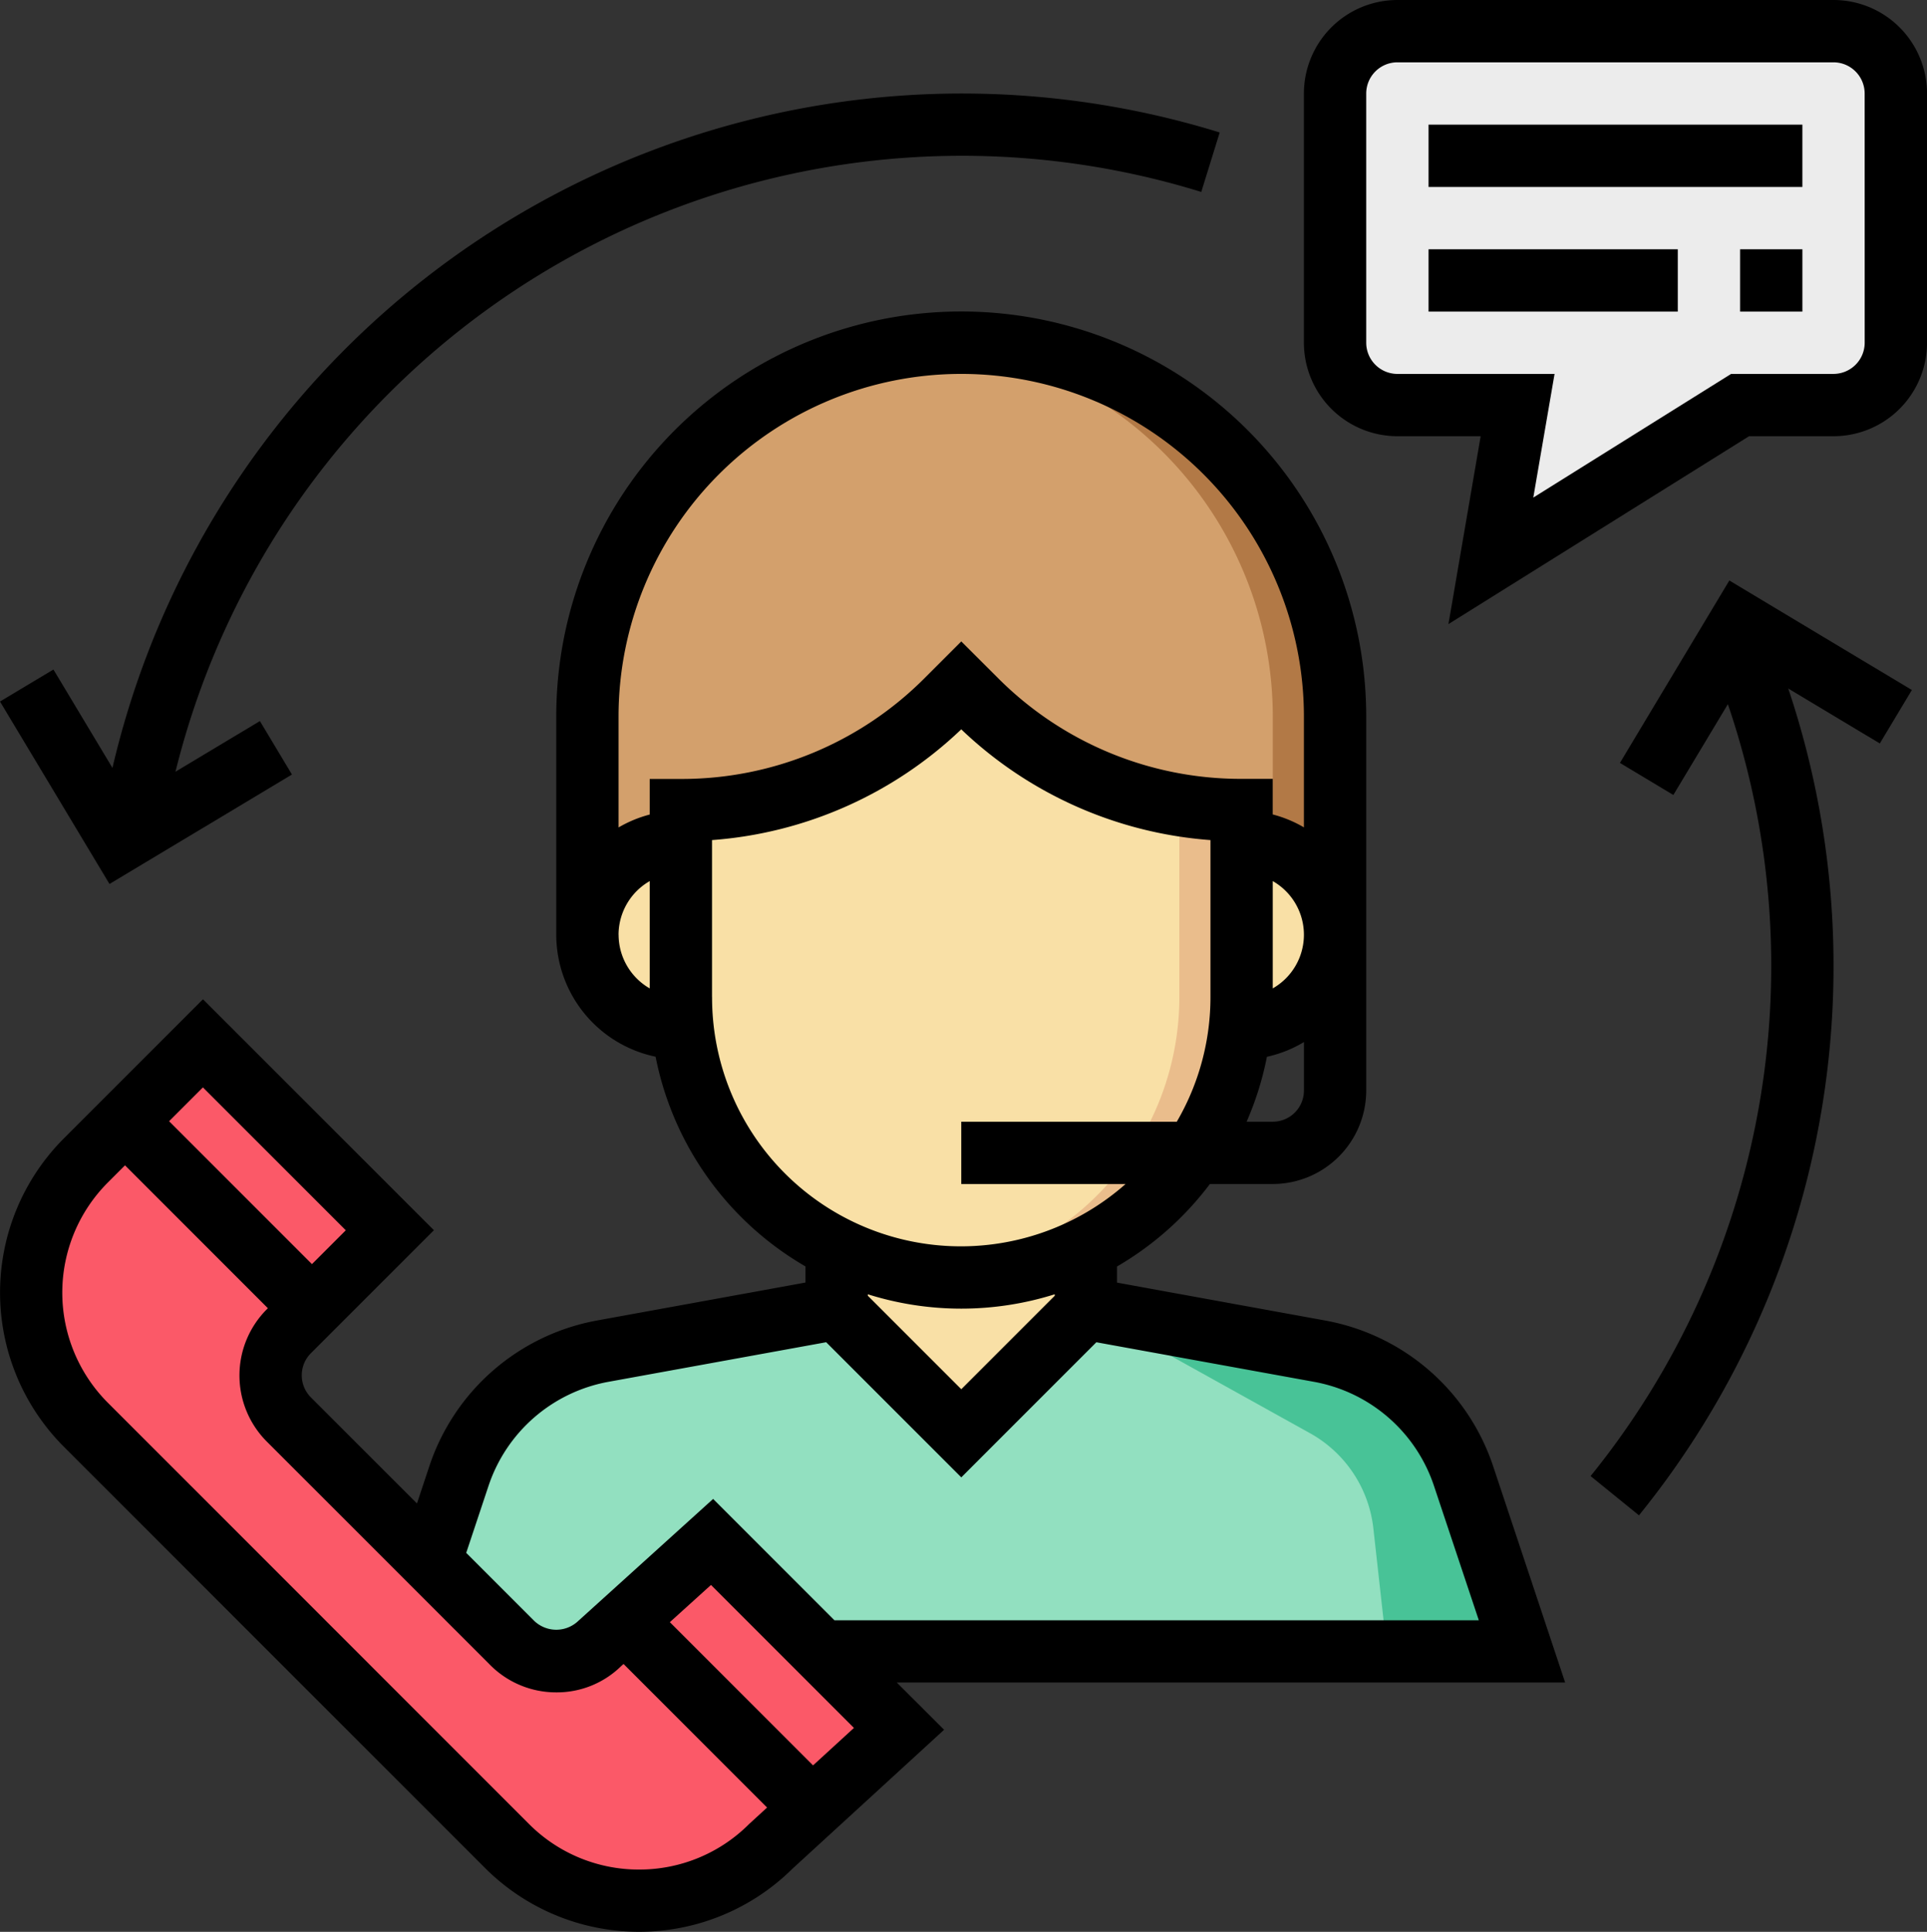 <svg xmlns="http://www.w3.org/2000/svg" width="108.741" height="108.993" viewBox="0 0 108.741 108.993">
  <rect x="0" y="0" width="108.741" height="108.993" fill="#333333" stroke="none"/>
  <g id="servicio-al-cliente_1_" data-name="servicio-al-cliente (1)" transform="translate(-0.572)">
    <path id="Trazado_210695" data-name="Trazado 210695" d="M151.428,121.4V109.1a21.1,21.1,0,0,1,21.1-21.1h0a21.1,21.1,0,0,1,21.1,21.1V121.4Z" transform="translate(-117.706 -68.663)" fill="#d3a06c"/>
    <path id="Trazado_210696" data-name="Trazado 210696" d="M241.186,88c-.594,0-1.176.04-1.758.088A21.088,21.088,0,0,1,258.765,109.1V121.4h3.516V109.1A21.1,21.1,0,0,0,241.186,88Z" transform="translate(-186.369 -68.663)" fill="#b27946"/>
    <path id="Trazado_210697" data-name="Trazado 210697" d="M134.281,355.337h38.675l-3.3-9.9a10.549,10.549,0,0,0-8.12-7.042L148.345,336H134.281l-13.193,2.4a10.549,10.549,0,0,0-8.12,7.042l-1.54,7v2.9Z" transform="translate(-86.496 -262.166)" fill="#92e0c0"/>
    <g id="Grupo_147845" data-name="Grupo 147845" transform="translate(33.722 38.675)">
      <path id="Trazado_210698" data-name="Trazado 210698" d="M215.428,312v5.274l7.032,7.032,7.032-7.032V312Z" transform="translate(-201.364 -282.115)" fill="#f9e0a6"/>
      <path id="Trazado_210699" data-name="Trazado 210699" d="M311.428,216h1.758a5.274,5.274,0,0,1,5.274,5.274h0a5.274,5.274,0,0,1-5.274,5.274h-1.758Z" transform="translate(-276.269 -207.21)" fill="#f9e0a6"/>
      <path id="Trazado_210700" data-name="Trazado 210700" d="M158.46,216H156.7a5.274,5.274,0,0,0-5.274,5.274h0a5.274,5.274,0,0,0,5.274,5.274h1.758Z" transform="translate(-151.428 -207.21)" fill="#f9e0a6"/>
      <path id="Trazado_210701" data-name="Trazado 210701" d="M175.428,183.032V193.58A15.821,15.821,0,0,0,191.25,209.4h0a15.821,15.821,0,0,0,15.822-15.822V183.032h0a21.223,21.223,0,0,1-15.006-6.216L191.25,176l-.816.816a21.223,21.223,0,0,1-15.006,6.216Z" transform="translate(-170.154 -176)" fill="#f9e0a6"/>
    </g>
    <path id="Trazado_210702" data-name="Trazado 210702" d="M253.492,217.43a15.82,15.82,0,0,1-14.064,15.718,15.773,15.773,0,0,0,17.579-15.718V206.883a21.29,21.29,0,0,1-3.516-.315Z" transform="translate(-186.369 -161.176)" fill="#eabd8c"/>
    <path id="Trazado_210703" data-name="Trazado 210703" d="M346.944,8h24.611a3.515,3.515,0,0,1,3.516,3.516V25.579a3.515,3.515,0,0,1-3.516,3.516h-5.274l-14.064,8.79,1.507-8.79h-6.78a3.515,3.515,0,0,1-3.516-3.516V11.516A3.515,3.515,0,0,1,346.944,8Z" transform="translate(-267.516 -6.242)" fill="#ececec"/>
    <path id="Trazado_210704" data-name="Trazado 210704" d="M296.422,355.337h7.617l-3.3-9.9a10.549,10.549,0,0,0-8.12-7.042L279.428,336l12.648,7.027a7.031,7.031,0,0,1,3.574,5.371Z" transform="translate(-217.579 -262.166)" fill="#48c397"/>
    <path id="Trazado_210705" data-name="Trazado 210705" d="M46.994,296.007l-6.3,5.7a3.515,3.515,0,0,1-4.971,0L23.11,289.1a3.515,3.515,0,0,1,0-4.971l5.7-5.7L18.264,267.88l-6.6,6.6a10.548,10.548,0,0,0,0,14.916l23.759,23.759a10.548,10.548,0,0,0,14.916,0l7.208-6.6Z" transform="translate(-6.24 -209.015)" fill="#fb5968"/>
    <path id="Trazado_210706" data-name="Trazado 210706" d="M84.835,145.139a12.306,12.306,0,0,0-9.474-8.215l-11.748-2.138v-.911a17.692,17.692,0,0,0,5.24-4.653H72.4a5.28,5.28,0,0,0,5.274-5.274v-21.1a22.853,22.853,0,1,0-45.707,0v12.306a7.043,7.043,0,0,0,5.606,6.886,17.612,17.612,0,0,0,8.457,11.831v.911l-11.75,2.138a12.3,12.3,0,0,0-9.472,8.215l-.7,2.111-5.988-5.988a1.761,1.761,0,0,1,0-2.487l6.944-6.942L12.031,118.8l-7.847,7.847a12.306,12.306,0,0,0,0,17.4l23.759,23.759a12.3,12.3,0,0,0,17.347.053l8.563-7.846-2.67-2.665H88.9ZM54.823,140.8l-5.274-5.274v-.083a17.566,17.566,0,0,0,10.548,0v.083ZM72.4,125.707H70.924a17.462,17.462,0,0,0,1.146-3.662,6.964,6.964,0,0,0,2.09-.832v2.735A1.76,1.76,0,0,1,72.4,125.707Zm0-13.575a3.485,3.485,0,0,1,0,6.054Zm-36.917,3.027a3.5,3.5,0,0,1,1.758-3.027v6.054A3.5,3.5,0,0,1,35.486,115.159Zm1.758-8.79v2.008a6.973,6.973,0,0,0-1.758.728v-6.251a19.337,19.337,0,1,1,38.675,0V109.1a6.909,6.909,0,0,0-1.758-.728v-2.008H70.645a19.342,19.342,0,0,1-13.763-5.7L54.823,98.61l-2.059,2.059A19.342,19.342,0,0,1,39,106.369Zm3.516,12.306v-8.857a22.792,22.792,0,0,0,14.064-6.248,22.782,22.782,0,0,0,14.064,6.248v8.857a13.958,13.958,0,0,1-1.9,7.032H54.823v3.516h9.271A14.041,14.041,0,0,1,40.76,118.675ZM20.091,131.833l-1.909,1.909L10.12,125.68l1.909-1.909ZM36.641,167.9a8.741,8.741,0,0,1-6.216-2.575L6.666,141.565a8.792,8.792,0,0,1,0-12.43l.967-.967,8.062,8.062-.063.063a5.283,5.283,0,0,0,0,7.459l12.606,12.606a5.246,5.246,0,0,0,3.73,1.545,5.176,5.176,0,0,0,3.665-1.484l.132-.118,8.1,8.1-1.009.925A8.745,8.745,0,0,1,36.641,167.9Zm9.818-5.877-8.081-8.081,2.322-2.1,8.067,8.067Zm1.208-8.187-6.847-6.847-7.608,6.882a1.8,1.8,0,0,1-2.486,0l-3.839-3.839,1.259-3.78a8.793,8.793,0,0,1,6.766-5.87L47.2,138.148l7.624,7.624,7.622-7.622,12.286,2.233a8.79,8.79,0,0,1,6.766,5.87l2.53,7.582Z" transform="translate(-0.006 -62.421)"/>
    <path id="Trazado_210707" data-name="Trazado 210707" d="M365.313,0H340.7a5.28,5.28,0,0,0-5.274,5.274V19.337a5.28,5.28,0,0,0,5.274,5.274h4.7l-1.818,10.6,16.964-10.6h4.769a5.28,5.28,0,0,0,5.274-5.274V5.274A5.28,5.28,0,0,0,365.313,0Zm1.758,19.337a1.761,1.761,0,0,1-1.758,1.758h-5.778L348.37,28.073l1.2-6.977H340.7a1.761,1.761,0,0,1-1.758-1.758V5.274A1.761,1.761,0,0,1,340.7,3.516h24.611a1.761,1.761,0,0,1,1.758,1.758Z" transform="translate(-261.274)"/>
    <rect id="Rectángulo_39077" data-name="Rectángulo 39077" width="21.095" height="3.516" transform="translate(81.186 7.032)"/>
    <rect id="Rectángulo_39078" data-name="Rectángulo 39078" width="14.064" height="3.516" transform="translate(81.186 14.064)"/>
    <rect id="Rectángulo_39079" data-name="Rectángulo 39079" width="3.516" height="3.516" transform="translate(98.766 14.064)"/>
    <path id="Trazado_210708" data-name="Trazado 210708" d="M17.047,62.423l-1.809-3.015-4.764,2.858A45.719,45.719,0,0,1,68.36,29.555L69.4,26.2A49.224,49.224,0,0,0,6.918,62.051L3.587,56.5.572,58.306,6.751,68.6Z" transform="translate(0 -18.726)"/>
    <path id="Trazado_210709" data-name="Trazado 210709" d="M410.692,159.314l3.015,1.809L416.783,156a45.746,45.746,0,0,1-7.747,43.55l2.73,2.215a49.229,49.229,0,0,0,8.424-46.649l5.167,3.1,1.809-3.015-10.3-6.179Z" transform="translate(-318.707 -116.271)"/>
  </g>
</svg>
